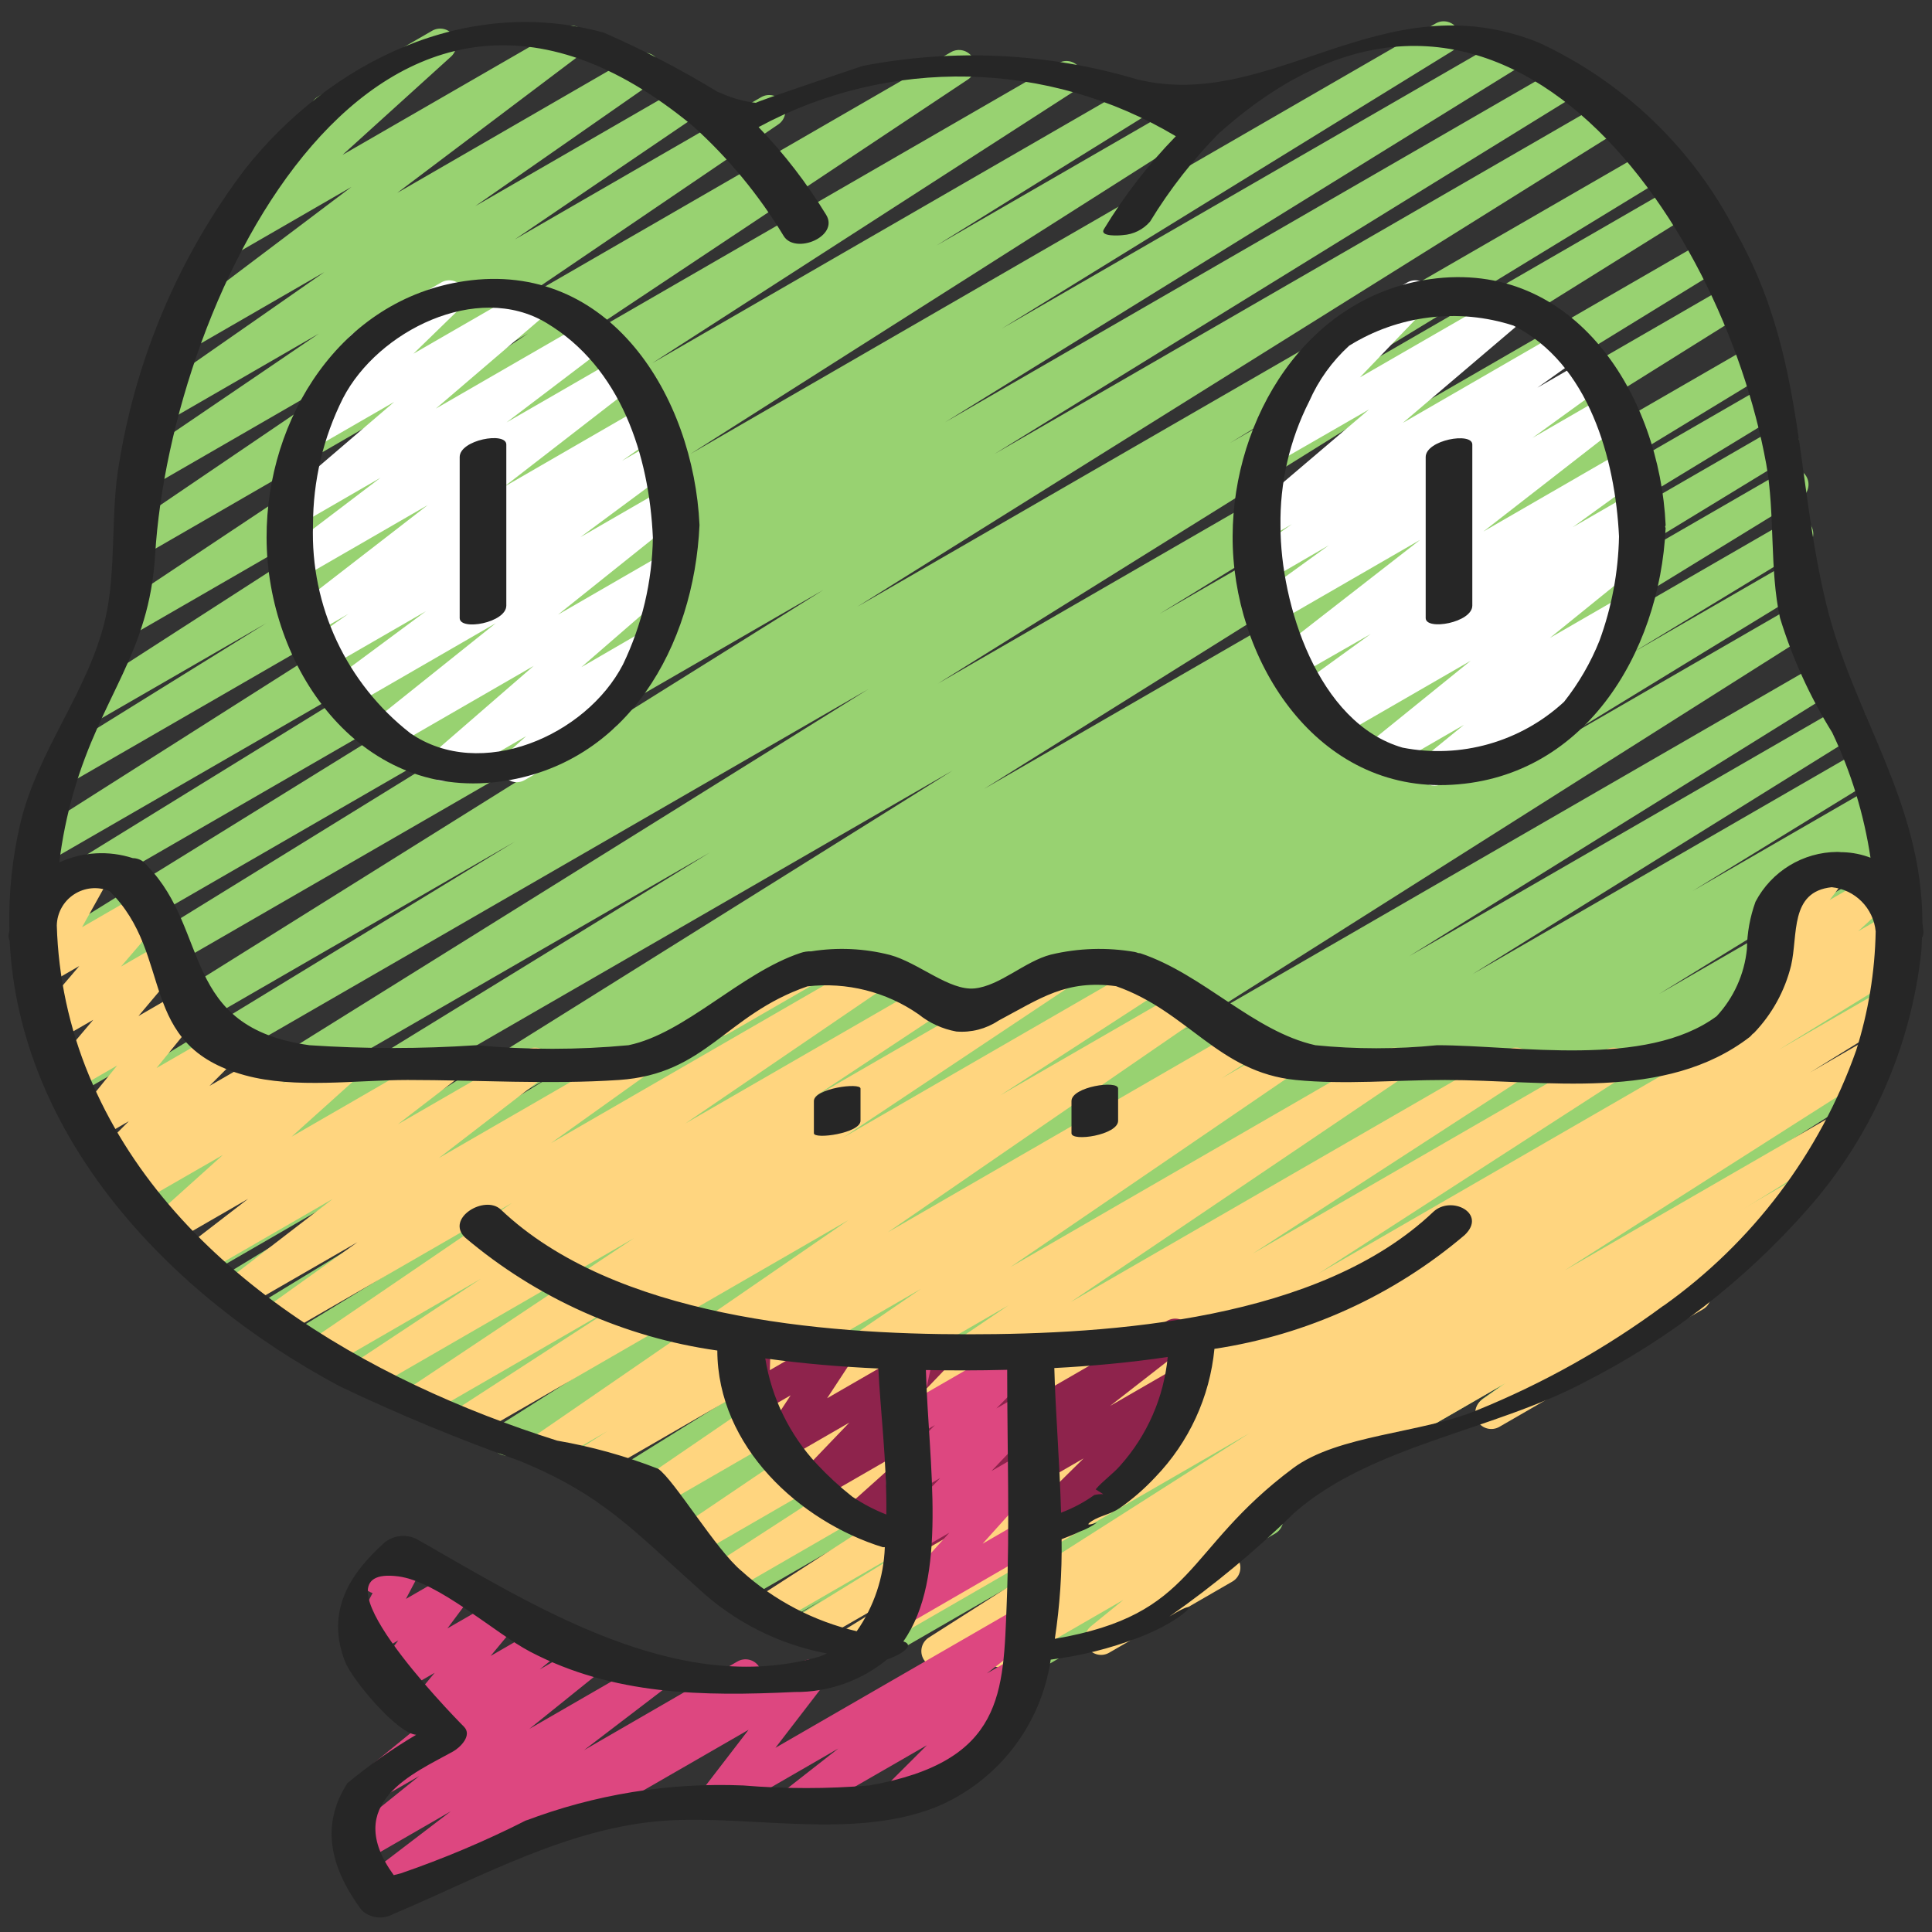 <svg xmlns="http://www.w3.org/2000/svg" version="1.1" xmlns:xlink="http://www.w3.org/1999/xlink" xmlns:svgjs="http://svgjs.com/svgjs" width="512" height="512" x="0" y="0" viewBox="0 0 60 60" style="enable-background:new 0 0 512 512" xml:space="preserve" class=""><rect x="0" y="0" width="60" height="60" fill="#333333" stroke="none"/><g><g xmlns="http://www.w3.org/2000/svg" id="020---Snake" fill="none"><path id="Path" d="m41.207 46.08c-.226-0-.424-.152-.483-.371-.059-.219.037-.449.233-.562l14.543-8.397c.231-.133.527-.061.671.163.144.225.086.523-.132.678l-3.239 2.294c.136.1.211.262.202.43-.009.168-.103.32-.249.405l-6.164 3.557c-.231.128-.522.055-.664-.167s-.088-.517.125-.673l.578-.41-5.171 2.986c-.076.044-.162.067-.25.067z" fill="#98d271" data-original="#98d271" class=""></path><path id="Path" d="m29.63 51.779c-.223.001-.419-.146-.482-.361-.062-.214.025-.444.214-.562l7.761-4.916-9.8 5.657c-.236.143-.544.067-.686-.17-.143-.236-.067-.544.17-.686l10.9-6.9-12.455 7.19c-.236.131-.534.05-.672-.182s-.067-.532.161-.677l.807-.494-1.4.809c-.236.128-.53.047-.668-.183-.137-.23-.069-.528.156-.675l5.888-3.629-6.456 3.728c-.237.135-.538.055-.678-.179-.139-.235-.065-.537.168-.681l3.219-1.971-3.609 2.083c-.237.142-.544.064-.686-.173s-.064-.544.173-.686l7.384-4.553-7.76 4.48c-.235.123-.526.04-.661-.189-.135-.228-.069-.523.152-.67l.068-.042-.145.083c-.236.131-.534.05-.672-.182s-.067-.532.161-.677l5.7-3.5-5.9 3.406c-.235.126-.528.045-.665-.184-.137-.229-.07-.525.152-.673l12.006-7.47-13.456 7.765c-.237.142-.544.065-.686-.172-.142-.237-.065-.544.172-.686l13.178-8.2-14.682 8.477c-.153.093-.344.096-.5.01-.157-.086-.255-.249-.259-.428-.004-.179.088-.346.241-.438l19.5-12.342-21.252 12.264c-.236.126-.529.044-.666-.186-.137-.23-.068-.527.156-.673l8.358-5.11-9.278 5.362c-.238.141-.545.062-.685-.175s-.062-.545.175-.685l5.393-3.275-6.037 3.485c-.236.128-.53.047-.668-.183-.137-.23-.069-.528.156-.675l12.753-7.823-13.658 7.885c-.237.135-.538.055-.678-.179-.139-.235-.065-.537.168-.681l9.981-6.086-10.638 6.144c-.237.141-.544.063-.685-.174s-.063-.544.174-.685l11.01-6.712-11.623 6.71c-.235.123-.526.04-.661-.189-.135-.228-.069-.523.152-.67l10.522-6.4-11.079 6.4c-.235.127-.529.047-.667-.182-.138-.229-.071-.526.152-.674l23.729-14.841-24.605 14.205c-.236.131-.534.05-.672-.182s-.067-.532.161-.677l17.576-10.8-18.06 10.428c-.236.13-.532.05-.67-.181-.138-.231-.069-.529.156-.676l23.494-14.643-24.014 13.86c-.154.091-.344.094-.5.006-.156-.087-.253-.251-.256-.43-.002-.179.091-.345.245-.436l13.549-8.265-13.618 7.865c-.235.127-.529.047-.667-.182-.138-.229-.071-.526.152-.674l23.711-14.824-23.881 13.788c-.236.133-.535.054-.675-.179-.139-.233-.067-.534.162-.679l18.111-11.173-17.837 10.298c-.235.122-.524.04-.66-.187-.136-.227-.071-.521.148-.67l17.843-11.041-17.455 10.077c-.233.112-.512.028-.645-.194-.133-.221-.075-.508.133-.66l13.988-8.622-13.267 7.658c-.234.127-.527.048-.666-.18-.138-.228-.073-.524.148-.674l15.586-9.9-14.407 8.318c-.236.133-.535.054-.675-.179-.139-.233-.067-.534.162-.679l6.591-4.092-5.244 3.027c-.234.129-.529.051-.668-.178-.139-.228-.074-.526.148-.675l13.14-8.468-11.364 6.56c-.233.127-.524.05-.664-.175-.14-.225-.08-.521.137-.673l12.643-8.416-11.974 6.916c-.233.138-.534.065-.679-.165s-.079-.533.148-.682l8.364-5.679-7.594 4.384c-.233.131-.527.056-.669-.17-.142-.226-.081-.523.138-.676l5.766-3.92-4.826 2.787c-.231.128-.522.054-.664-.169-.142-.223-.086-.518.128-.673l5.535-3.857-4.309 2.488c-.229.131-.52.062-.665-.158-.146-.22-.095-.515.114-.674l5.7-4.3-3.84 2.218c-.22.121-.496.06-.644-.143s-.123-.484.058-.657l3.629-3.287c-.226-.002-.422-.156-.479-.375-.056-.219.041-.448.238-.56l3.554-2.052c.22-.121.496-.06.644.143.148.203.123.484-.058.657l-3.378 3.06 6.847-3.951c.229-.131.52-.062.665.158.146.22.095.515-.114.674l-5.7 4.3 7.422-4.289c.232-.133.527-.06.671.165.143.226.084.524-.135.678l-5.535 3.857 6.468-3.733c.233-.131.527-.056.669.17s.081.523-.138.676l-5.77 3.92 7.646-4.414c.233-.138.534-.065.679.165.144.23.079.533-.148.682l-8.359 5.677 13.73-7.927c.234-.133.53-.057.672.171s.078.528-.145.678l-12.649 8.417 15.457-8.924c.235-.134.533-.057.674.174.141.231.073.531-.153.679l-13.14 8.468 14.922-8.615c.236-.13.532-.05.67.181.138.231.069.529-.156.676l-6.6 4.1 7.421-4.284c.235-.135.535-.057.676.175.141.232.071.534-.158.68l-15.579 9.9 23.142-13.368c.236-.133.535-.054.675.179.139.233.067.534-.162.679l-13.986 8.618 15.572-8.99c.235-.126.528-.045.665.184.137.229.07.525-.152.673l-17.851 11.044 19.129-11.044c.237-.142.544-.064.686.173.142.237.064.544-.173.686l-18.114 11.174 18.946-10.938c.236-.136.538-.058.678.176.14.234.068.537-.163.681l-23.713 14.82 24.6-14.2c.236-.126.529-.044.666.186.137.23.068.527-.156.673l-13.545 8.262 13.915-8.033c.236-.136.538-.058.678.176.14.234.068.537-.163.681l-23.494 14.644 23.937-13.821c.237-.141.544-.064.685.173s.064.544-.173.685l-17.571 10.8 17.773-10.266c.235-.127.529-.047.667.182.138.229.071.526-.152.674l-23.734 14.844 23.9-13.8c.237-.135.538-.055.678.179.139.235.065.537-.168.681l-10.517 6.4 10.4-6c.237-.141.544-.063.685.174.141.237.063.544-.174.685l-11.009 6.704 10.783-6.224c.235-.123.526-.04.661.189.135.228.069.523-.152.67l-9.989 6.089 9.752-5.63c.237-.141.544-.064.685.173s.064.544-.173.685l-12.745 7.823 12.382-7.149c.154-.091.344-.093.5-.005.156.088.253.252.255.43.002.179-.092.345-.246.436l-5.386 3.271 4.962-2.864c.236-.126.529-.044.666.186.137.23.068.527-.156.673l-8.38 5.122 7.943-4.585c.235-.129.53-.05.669.179.139.229.072.528-.152.676l-19.5 12.343 19.7-11.375c.236-.13.532-.05.67.181.138.231.069.529-.156.676l-13.183 8.2 13.454-7.766c.235-.126.528-.045.665.184.137.229.07.525-.152.673l-12 7.467 12.028-6.943c.235-.124.527-.042.663.186.136.229.069.524-.152.672l-5.7 3.5 5.585-3.225c.237-.135.538-.055.678.179.139.235.065.537-.168.681l-.194.119c.229-.095.493-.007.62.206.14.235.066.539-.167.682l-7.4 4.559 7.05-4.069c.236-.131.534-.05.672.182s.067.532-.161.677l-3.222 1.974 2.849-1.645c.237-.142.544-.064.686.173.142.237.064.544-.173.686l-5.9 3.637 5.23-3.018c.236-.126.529-.044.666.186.137.23.068.527-.156.673l-.782.479.123-.071c.236-.143.544-.067.687.169s.067.544-.169.687l-10.9 6.9 9.689-5.589c.236-.143.544-.067.686.17.143.236.067.544-.17.686l-7.758 4.914 6.1-3.522c.235-.138.538-.062.68.171.142.233.071.537-.16.683l-17.262 11.04c.07.223-.023.466-.226.583l-7.04 4.063c-.234.125-.525.046-.663-.181-.138-.227-.075-.522.144-.672l5.979-3.825-8.144 4.7c-.076.045-.162.069-.25.069z" fill="#98d271" data-original="#98d271" class=""></path><path id="Path" d="m41.126 46.127c-.226-0-.424-.152-.483-.371-.059-.219.037-.449.233-.562l14.646-8.457c.232-.138.531-.068.677.159.146.227.085.528-.137.682l-3.149 2.234c.065.042.119.1.157.167.138.239.056.544-.182.682l-6.326 3.652c-.231.132-.525.06-.668-.164-.144-.224-.087-.521.128-.676l.727-.515-5.373 3.1c-.076.045-.162.068-.25.069z" fill="#ffd57f" data-original="#ffd57f" class=""></path><path id="Path" d="m54.067 32.1c-.205-.001-.39-.127-.464-.318-.075-.191-.025-.409.126-.549l1.2-1.109c-.148.017-.294-.048-.38-.169-.158-.179-.168-.444-.024-.634l.676-.889c-.123-.037-.227-.119-.291-.23-.138-.239-.056-.545.183-.683l1.513-.874c.206-.121.469-.078.627.101.158.179.167.445.022.635l-.434.57 1.286-.742c.22-.126.5-.067.651.137.151.205.124.49-.062.663l-.987.911.985-.569c.239-.136.543-.053.68.185.137.238.057.542-.18.681l-4.879 2.816c-.075.044-.161.067-.248.067z" fill="#ffd57f" data-original="#ffd57f" class=""></path><path id="Path" d="m22.363 32.174c-.226-0-.424-.152-.483-.371-.059-.219.037-.449.233-.562l2.553-1.473c.155-.099.352-.104.512-.015.16.09.259.26.256.443s-.105.351-.268.436l-2.553 1.473c-.076.044-.162.068-.25.068z" fill="#ffd57f" data-original="#ffd57f" class=""></path><path id="Path" d="m31.1 51.793c-.224 0-.42-.148-.481-.363-.061-.215.027-.444.217-.562l.172-.106-1.646.949c-.235.135-.535.057-.676-.175-.141-.232-.071-.534.158-.68l9.956-6.345-12.056 6.96c-.237.141-.544.064-.685-.173s-.064-.544.173-.685l2.757-1.7-3.7 2.134c-.236.133-.535.054-.675-.179-.139-.233-.067-.534.162-.679l3.906-2.406-4.615 2.664c-.234.127-.526.048-.665-.179-.139-.227-.076-.523.144-.673l9.427-6.088-10.259 5.924c-.236.144-.544.071-.688-.165s-.071-.544.165-.688l8.451-5.477-9.131 5.271c-.233.131-.527.056-.669-.17s-.081-.523.138-.676l10.343-6.99-10.913 6.3c-.233.135-.531.062-.674-.166-.143-.228-.08-.528.142-.68l8.722-5.962-10.09 5.828c-.236.143-.544.068-.687-.168s-.068-.544.168-.687l.871-.555-1.753 1.012c-.232.133-.528.059-.671-.167s-.082-.525.138-.678l9.771-6.721-11.63 6.714c-.234.131-.53.054-.67-.175s-.075-.527.148-.677l4.964-3.217-5.972 3.447c-.233.127-.524.05-.664-.175-.14-.225-.08-.521.137-.673l7.029-4.684-8.152 4.706c-.233.125-.523.048-.662-.177s-.079-.519.137-.672l3.922-2.595-4.7 2.716c-.233.131-.527.056-.669-.17-.142-.226-.081-.523.138-.676l6.2-4.226-7.149 4.123c-.23.126-.518.053-.661-.167-.142-.22-.09-.513.12-.671l2.887-2.065-3.509 2.023c-.228.135-.523.068-.67-.152s-.097-.518.115-.678l3.294-2.535-4 2.311c-.228.131-.518.063-.664-.155-.146-.218-.098-.513.109-.674l1.931-1.487-2.315 1.336c-.22.118-.493.056-.64-.146-.147-.202-.123-.481.056-.654l2.113-1.898-2.607 1.5c-.224.126-.507.062-.655-.149-.147-.211-.111-.499.084-.666l.313-.262-.324.185c-.217.119-.488.062-.638-.135-.15-.197-.134-.473.038-.651l.869-.87-.982.567c-.209.121-.475.076-.631-.107-.157-.184-.16-.453-.008-.641l1.259-1.549-1.311.756c-.21.121-.477.073-.632-.113-.156-.186-.155-.457 0-.642l1.2-1.42-1.148.662c-.211.122-.479.074-.634-.113-.156-.187-.154-.459.003-.644l1.346-1.576-.988.57c-.194.114-.441.083-.6-.076-.16-.158-.196-.403-.086-.6l.839-1.5-.05.028c-.237.124-.531.039-.665-.193-.134-.232-.061-.528.165-.672l1.623-.945c.195-.112.44-.081.601.077.16.158.196.403.086.599l-.839 1.506 1.934-1.116c.211-.121.477-.072.633.114.155.187.154.458-.003.643l-1.354 1.582 1.105-.638c.21-.121.477-.073.632.113.156.186.155.457-0.0.642l-1.195 1.419 1.18-.682c.209-.121.475-.076.631.107.157.184.16.453.008.641l-1.258 1.549 1.919-1.107c.217-.119.488-.062.638.135.15.197.134.473-.038.651l-.873.875 1.998-1.152c.224-.129.51-.065.658.147.148.212.11.502-.087.669l-.314.263 1.823-1.049c.22-.118.493-.056.64.146s.123.481-.056.654l-2.113 1.9 4.676-2.7c.228-.131.518-.063.664.155.146.218.098.513-.109.674l-1.931 1.486 4.011-2.315c.228-.131.518-.063.664.155.146.218.098.513-.109.674l-3.294 2.535 5.827-3.364c.231-.13.523-.058.666.164.144.223.089.518-.125.675l-2.884 2.061 9.837-5.68c.233-.131.527-.056.669.17s.081.523-.138.676l-6.2 4.226 7.4-4.269c.234-.131.529-.054.669.174.141.228.077.526-.144.676l-3.929 2.6 7.405-4.273c.233-.127.524-.05.664.175.14.225.08.521-.137.673l-7.022 4.679 9.314-5.378c.236-.144.543-.07.688.166s.07.543-.166.688l-4.962 3.216 5.751-3.318c.232-.133.528-.059.671.167s.082.525-.138.678l-9.773 6.723 10.714-6.186c.153-.093.343-.097.5-.011.157.086.256.249.26.427.004.179-.088.346-.24.438l-.867.552 1.638-.946c.233-.135.531-.062.674.166.143.228.08.528-.142.68l-8.73 5.961 11.688-6.75c.233-.131.527-.056.669.17s.081.523-.138.676l-10.342 6.987 13.574-7.833c.235-.136.535-.061.677.171.142.231.073.534-.154.681l-8.443 5.477 10.962-6.329c.234-.131.53-.054.67.175s.075.527-.148.677l-9.43 6.09 17.69-10.214c.237-.141.544-.064.685.173s.064.544-.173.685l-3.92 2.413 3.187-1.839c.236-.128.53-.047.668.183.137.23.069.528-.156.675l-2.743 1.693 1.826-1.054c.234-.127.527-.048.666.18.138.228.073.524-.148.674l-9.954 6.342 8.37-4.832c.236-.13.532-.05.67.181.138.231.069.529-.156.676l-16.944 10.537c.043.186-.024.38-.172.5l-2.111 1.719c.087.044.16.114.207.2.137.239.056.544-.183.682l-3.832 2.213c-.225.127-.51.061-.657-.152-.147-.213-.107-.502.092-.668l1.013-.825-3.539 2.043c-.076.043-.161.065-.248.065z" fill="#ffd57f" data-original="#ffd57f" class=""></path><path id="Path" d="m28.479 48.2c-.213 0-.403-.135-.473-.337-.07-.202-.003-.425.165-.557l2.33-1.816-3.555 2.052c-.222.128-.505.068-.655-.14-.15-.208-.119-.495.072-.666l2.205-1.972-3.12 1.8c-.215.123-.488.07-.641-.125-.153-.195-.14-.473.03-.653l1.54-1.606-2.008 1.159c-.2.115-.453.077-.612-.09-.159-.168-.182-.422-.056-.616l.853-1.3-.922.532c-.157.091-.351.089-.506-.003-.156-.093-.249-.262-.244-.444l.037-1.243c-.194-.054-.336-.22-.361-.42s.073-.395.247-.495l.384-.222c.157-.091.351-.089.507.004.156.093.249.263.243.444l-.031 1.066 1.964-1.134c.2-.115.453-.077.612.09.159.168.182.422.056.616l-.853 1.3 3.232-1.865c.215-.123.488-.07.641.125.153.195.14.473-.03.653l-1.54 1.606 4.261-2.46c.222-.128.505-.068.655.14.15.208.119.495-.072.666l-2.206 1.974 5.62-3.244c.227-.132.518-.065.665.153.147.218.1.512-.107.674l-2.334 1.818 2.061-1.189c.218-.124.494-.068.645.132.152.199.132.48-.045.657l-2.106 2.076c.243-.08.507.036.613.269.105.233.018.508-.203.637l-3.265 1.886c-.218.124-.494.068-.645-.132-.152-.199-.132-.48.045-.657l2.08-2.051-4.923 2.842c-.076.044-.162.066-.25.066z" fill="#8e234c" data-original="#8e234c"></path><path id="Path" d="m16.053 24.293c-.207-0-.393-.128-.467-.321-.074-.193-.021-.412.133-.551l.621-.559-2.314 1.338c-.223.126-.505.063-.653-.145-.148-.208-.116-.495.076-.665l3.125-2.71-4.467 2.578c-.226.128-.513.062-.66-.153-.147-.215-.104-.506.098-.67l3.851-3.08-4.522 2.611c-.23.131-.522.061-.667-.16-.145-.221-.092-.517.12-.675l2.9-2.149-3.1 1.789c-.232.135-.529.064-.674-.163-.145-.226-.085-.526.136-.679l1.231-.865-1.077.621c-.228.134-.521.067-.668-.153-.147-.22-.098-.516.112-.676l4.095-3.169-3.9 2.252c-.229.138-.526.071-.674-.152-.148-.223-.095-.523.121-.68l2.989-2.271-2.465 1.425c-.224.132-.511.07-.661-.142-.15-.212-.113-.503.085-.671l3.465-2.966-2.382 1.375c-.218.128-.498.072-.651-.129-.153-.202-.131-.486.051-.662l1.865-1.814c-.197-.05-.344-.215-.371-.417-.027-.202.07-.4.246-.501l2.7-1.56c.218-.128.498-.072.651.129s.131.486-.051.662l-1.459 1.419 3.59-2.072c.223-.118.499-.051.644.155s.113.489-.075.658l-3.464 2.964 4.635-2.675c.229-.133.521-.065.668.155.147.22.096.516-.115.676l-2.994 2.274 3.451-1.991c.227-.127.515-.059.66.158.145.217.1.508-.105.67l-4.093 3.17 4.364-2.52c.232-.135.529-.064.674.163.145.226.085.526-.136.679l-1.231.865 1.063-.613c.23-.131.522-.061.667.16.145.221.092.517-.12.675l-2.9 2.147 2.6-1.5c.226-.128.513-.062.66.153.147.215.104.506-.098.67l-3.854 3.082 3.268-1.887c.223-.128.507-.066.657.144s.115.499-.08.667l-3.122 2.708 1.928-1.119c.22-.118.493-.056.64.146s.123.481-.056.654l-1.553 1.4c.072.043.132.104.173.177.138.239.057.545-.182.683l-2.7 1.56c-.076.046-.163.072-.252.073z" fill="#ffffff" data-original="#ffffff"></path><path id="Path" d="m44.552 24.4c-.212.001-.401-.132-.473-.332s-.009-.422.156-.556l1.227-1-2.333 1.347c-.226.133-.517.068-.665-.148-.149-.216-.105-.51.1-.674l3.11-2.517-4.01 2.314c-.232.133-.527.06-.671-.165-.143-.226-.084-.524.135-.678l.022-.015-.2.115c-.23.132-.524.061-.668-.162-.144-.223-.089-.52.125-.676l2.163-1.565-2.29 1.312c-.227.127-.513.058-.658-.158-.145-.216-.101-.507.102-.669l4.38-3.408-4.466 2.578c-.23.132-.524.061-.668-.162-.144-.223-.089-.52.125-.676l2.175-1.572-1.87 1.085c-.231.13-.523.058-.666-.164-.144-.223-.089-.518.125-.675l1.259-.9-.814.47c-.224.127-.507.064-.656-.146s-.113-.499.082-.667l3.786-3.22-2.816 1.621c-.215.123-.488.07-.641-.125-.153-.195-.14-.473.03-.653l2.2-2.293c-.191.012-.373-.084-.471-.249-.138-.239-.057-.545.182-.683l2.7-1.56c.216-.126.491-.074.646.123s.14.477-.034.656l-2.079 2.167 4.544-2.62c.224-.129.509-.067.658.144s.113.501-.083.669l-3.785 3.219 4.9-2.83c.231-.13.523-.058.666.164.144.223.089.518-.125.675l-1.265.9 1.477-.852c.23-.132.524-.061.668.162.144.223.089.52-.125.676l-2.172 1.573 2.3-1.328c.228-.13.517-.062.663.156.146.218.099.511-.107.672l-4.381 3.408 4.4-2.541c.23-.132.524-.061.668.162.144.223.089.52-.125.676l-2.164 1.566 1.794-1.035c.232-.133.527-.06.671.165.143.226.084.524-.135.678l-.332.232c.225-.039.448.078.542.286.094.208.036.453-.142.596l-3.108 2.517 2.212-1.277c.225-.129.512-.064.659.15.147.214.107.505-.093.67l-1.282 1.047c.223-.068.465.026.583.227.138.239.056.545-.183.683l-5.231 3.017c-.075.046-.16.071-.248.073z" fill="#ffffff" data-original="#ffffff"></path><path id="Path" d="m28.03 50.457c-.198-0-.377-.116-.457-.297s-.047-.391.086-.538l1.824-2.022-1.211.7c-.215.123-.488.07-.641-.125-.153-.195-.14-.473.03-.653l1.539-1.622-.937.541c-.216.125-.492.071-.645-.127s-.137-.478.038-.656l1.378-1.4-.777.448c-.171.099-.385.087-.544-.03s-.236-.316-.194-.509l.308-1.421c-.181-.067-.307-.233-.324-.425-.017-.192.079-.377.246-.475l.506-.292c.171-.099.385-.087.544.03s.236.316.194.509l-.258 1.184 2.983-1.721c.216-.123.491-.069.643.128.152.197.137.476-.037.655l-1.378 1.4.772-.445c.215-.123.488-.07.641.125.153.195.14.473-.03.653l-1.54 1.614.929-.537c.213-.123.484-.072.638.119.155.191.147.466-.017.649l-1.823 2.024 1.2-.694c.237-.124.531-.039.665.193.134.232.061.528-.165.672l-3.936 2.278c-.076.044-.162.068-.25.067z" fill="#dd4780" data-original="#dd4780" class=""></path><path id="Path" d="m11.674 59.157c-.215 0-.406-.138-.474-.342-.068-.204.002-.429.174-.558l2.626-2.005-2.671 1.541c-.226.128-.512.061-.659-.153-.147-.214-.105-.505.096-.669l2.256-1.816-1.122.645c-.226.132-.515.067-.664-.148s-.106-.509.098-.673l1.558-1.271c-.078-.029-.147-.078-.2-.142-.155-.186-.155-.455 0-.641l.806-.974-1.2.694c-.205.121-.467.079-.623-.1-.158-.177-.17-.441-.028-.631l.721-.969-.759.438c-.193.11-.435.081-.595-.073s-.2-.395-.097-.592l.654-1.244c-.192-.056-.333-.221-.358-.42-.024-.199.072-.393.246-.493l.977-.561c.193-.11.435-.081.595.073s.2.395.097.592l-.522.991 1.359-.784c.205-.119.466-.077.624.1.158.177.169.441.027.632l-.721.968 1.515-.872c.21-.121.476-.074.632.11.156.185.157.455.003.642l-.808.975 1.59-.917c.226-.131.514-.067.663.148.148.215.107.507-.096.672l-.633.517 1.37-.791c.226-.128.512-.061.659.153.147.214.105.505-.096.669l-2.255 1.815 3.77-2.176c.228-.132.52-.064.666.155.146.219.097.514-.112.675l-2.626 2.006 4.763-2.753c.229-.134.523-.066.67.155s.095.518-.118.677l-.113.085 1.591-.917c.206-.118.467-.074.624.104s.166.443.022.633l-1.494 1.943 7.638-4.409c.227-.126.512-.057.657.158.145.215.102.505-.1.668l-1.628 1.273.934-.538c.217-.119.488-.062.638.135s.134.473-.038.651l-1.373 1.372c.238-.038.47.099.551.326.081.228-.013.48-.222.601l-3.039 1.753c-.217.121-.49.064-.641-.134s-.133-.476.041-.653l1.285-1.283-3.818 2.2c-.227.128-.514.061-.66-.155-.146-.216-.101-.508.102-.671l1.628-1.274-3.637 2.1c-.206.118-.467.074-.624-.104s-.166-.443-.022-.633l1.494-1.943-6.417 3.7c-.229.134-.523.066-.67-.155s-.095-.518.118-.677l.108-.081-4.463 2.583c-.076.044-.162.067-.25.067z" fill="#dd4780" data-original="#dd4780" class=""></path><g fill="#262626"><path id="Shape" d="m.3 29.223c.3 6.043 4.9 10.982 10.265 13.837 1.814.863 3.671 1.633 5.564 2.306 2.585 1.053 3.559 2.184 5.544 3.952 1.116 1.044 2.506 1.749 4.007 2.032-.077.038-.156.071-.237.1-4.4 1.256-8.839-1.562-12.457-3.628-.331-.189-.743-.157-1.041.08-1.111 1-1.825 2.153-1.23 3.7.2.529 1.605 2.227 2.209 2.273-.749.444-1.462.946-2.133 1.5-.895 1.385-.462 2.725.437 3.944.267.254.668.303.988.122 2.727-1.15 5.477-2.707 8.469-2.9 2.688-.17 5.826.6 8.4-.427 1.902-.798 3.247-2.533 3.546-4.573.927-.116 1.836-.343 2.708-.676 1.475-.55 2.164-1.406.976-.661 1.387-.971 2.691-2.054 3.9-3.239 2.391-2.081 6.155-2.538 8.974-4.03 2.635-1.336 4.991-3.161 6.943-5.378 1.977-2.237 3.212-5.032 3.535-8 .013-.145.015-.285.021-.427.031-.06.048-.126.048-.193-.007-.089-.018-.178-.034-.266 0-3.771-2.136-6.446-2.977-9.876-.987-4.03-.658-7.778-2.821-11.6-1.328-2.588-3.484-4.656-6.125-5.876-4.847-1.944-8.27 2.181-12.472 1.144-2.766-.823-5.689-.965-8.522-.414.026-.006-3.4 1.137-3.306 1.145-.367-.041-.725-.139-1.062-.29-.039-.021-.081-.037-.124-.047-1.137-.695-2.321-1.311-3.542-1.843-4.261-1.174-8.5.9-11.147 4.245-2.014 2.663-3.35 5.774-3.894 9.068-.288 1.56-.086 3.344-.434 4.867-.516 2.254-2.1 4.089-2.643 6.371-.257 1.092-.371 2.213-.341 3.335-.005.052-.025.1-.027.149-0.0.06.011.119.035.174zm26.978 13.277c.055 1.215.269 2.925.248 4.535-.373-.146-.729-.333-1.061-.557-.387-.306-.75-.64-1.087-1-.853-.912-1.414-2.058-1.612-3.291 1.19.165 2.374.262 3.512.313zm3.987 7.282c-.111 2.778-.065 4.918-4.265 5.667-1.304.108-2.614.108-3.918 0-2.309-.096-4.614.278-6.774 1.1-1.249.631-2.539 1.175-3.862 1.63l-.218.055c-1.634-2.246.643-3.17 1.842-3.84.218-.121.609-.5.336-.772-.447-.446-4.885-5.036-2.036-4.666 1.248.163 2.993 1.763 4.1 2.342 2.587 1.35 5.352 1.385 8.208 1.249 1.046.011 2.062-.347 2.87-1.01.44-.151.887-.444.506-.561 1.4-1.981.787-5.472.7-8.428.408.007.81.012 1.2.011.426 0 .872-.007 1.325-.018.001 2.413.081 4.838-.014 7.243zm5-7.642c-.119 1.257-.639 2.443-1.482 3.383-.229.26-.537.47-.756.73l.237.15c-.094-.005-.189.005-.281.027-.318.227-.665.411-1.031.548-.044-1.6-.175-3.156-.209-4.492 1.147-.06 2.335-.169 3.526-.344zm15.394-1.59c-1.789 1.323-3.738 2.415-5.8 3.251-1.715.714-4.31.757-5.7 1.794-3.429 2.558-2.981 4.541-7.4 5.3.155-1.024.225-2.059.21-3.094.188-.072.375-.144.557-.232.195-.07.379-.167.547-.288-.008.007-.475.165-.17-.04.243-.164.6-.217.863-.4.405-.283.779-.608 1.115-.969 1.043-1.082 1.69-2.486 1.834-3.982 2.869-.432 5.56-1.655 7.771-3.534.709-.673-.418-1.248-.976-.718-3.531 3.353-9.957 3.8-14.456 3.8s-10.971-.519-14.5-3.873c-.5-.474-1.733.276-1.108.87 2.227 1.885 4.942 3.1 7.831 3.507.009 2.987 2.556 5.307 5.138 6.108.021.002.043.002.064 0-.033.936-.336 1.843-.873 2.61-1.331-.31-2.562-.954-3.576-1.871-.792-.653-2.1-2.843-2.592-3.175-1.012-.396-2.063-.689-3.134-.873-5.856-1.851-12.077-5.394-14.54-11.341-.614-1.478-.953-3.056-1-4.656.007-.391.207-.754.535-.968s.74-.253 1.101-.103c2.037 2 .8 4.789 4.211 5.722 1.556.426 3.466.145 5.046.145 2.172 0 4.4.145 6.563 0 2.717-.182 3.3-2.025 5.854-2.907 1.219-.141 2.448.167 3.455.868.34.273.742.456 1.171.534.462.038.923-.081 1.309-.338 1.316-.7 2.1-1.278 3.651-1.07 2.237.782 3.177 2.675 5.583 2.913 1.51.15 3.115 0 4.632 0 3.137 0 6.839.69 9.47-1.34.029-.027.056-.056.081-.087.013-.012.032-.019.044-.032.561-.584.959-1.306 1.153-2.093.223-.955-.051-2.295 1.262-2.435.724.073 1.296.647 1.366 1.372-.023 1.256-.228 2.502-.607 3.7-1.131 3.195-3.219 5.963-5.981 7.927zm-46.841-23.321c.488-8.043 6.926-21.4 16.7-13.316 1.102.993 2.051 2.143 2.818 3.413.358.589 1.732.02 1.322-.653-.599-.982-1.303-1.896-2.1-2.726 4.069-2.192 8.99-2.084 12.959.284-.852.875-1.601 1.843-2.234 2.887-.15.246.517.194.591.183.326-.021.63-.172.843-.42.611-1.004 1.338-1.933 2.164-2.769l.019-.012c8.573-7.614 15.567 2.685 16.951 10.306.279 1.539.1 3.287.429 4.785.384 1.251.929 2.446 1.62 3.557.586 1.231.987 2.541 1.19 3.889-.27-.103-.555-.161-.843-.171-.022 0-.046 0-.069 0-.039-.006-.078-.009-.117-.009-1.068.006-2.045.601-2.542 1.546-.171.471-.261.968-.267 1.47-.078.78-.408 1.513-.941 2.087-2.2 1.625-6.181.9-8.679.9-1.258.126-2.525.126-3.783 0-1.927-.43-3.473-2.2-5.434-2.855-.023-.004-.046-.007-.069-.008-.032-.013-.066-.024-.1-.032-.867-.151-1.755-.123-2.611.081-.806.208-1.583.971-2.368 1.05s-1.741-.8-2.626-1.039c-.8-.205-1.634-.243-2.45-.112-.112-.004-.223.013-.329.049-1.866.622-3.578 2.5-5.344 2.866-1.572.148-3.154.148-4.726 0-1.725.116-3.457.116-5.182 0-4.01-.56-3.075-3.546-5.026-5.56-.019-.026-.041-.049-.065-.07-.016-.016-.029-.034-.046-.05-.097-.083-.22-.129-.348-.13-.751-.243-1.565-.196-2.283.132.089-.737.238-1.466.444-2.18.876-3.034 2.346-4.293 2.532-7.373z" fill="#262626" data-original="#262626" class=""></path><path id="Shape" d="m15.489 24.278c4.011-.519 6.063-4.236 6.235-7.972-.184-3.987-2.784-8.242-7.3-7.575-3.846.569-6.154 4.256-6.145 7.963.006 3.991 2.848 8.148 7.21 7.584zm-4.837-11.912c1.083-2.095 4.164-3.622 6.308-2.343 2.328 1.389 3.2 4.122 3.316 6.671-.02 1.365-.337 2.709-.928 3.94-1.147 2.219-4.422 3.636-6.6 2.14-1.987-1.547-3.112-3.952-3.027-6.468-.001-1.368.317-2.717.931-3.94z" fill="#262626" data-original="#262626" class=""></path><path id="Shape" d="m44.9 24.38c4.268-.125 6.647-4.083 6.827-7.977 0-.018-.012-.027-.014-.044s.016-.034.015-.053c-.183-3.985-2.8-8.275-7.319-7.636-3.847.544-6.115 4.314-6.129 7.975-.018 3.755 2.496 7.855 6.62 7.735zm-4.239-11.921c.288-.654.71-1.241 1.239-1.723 1.525-.949 3.391-1.178 5.1-.625 2.345 1.174 3.163 4.145 3.28 6.549-.022 1.104-.226 2.198-.606 3.235-.273.683-.644 1.323-1.1 1.9-1.349 1.247-3.212 1.776-5.015 1.424-2.65-.766-3.793-4.491-3.792-6.868-.025-1.351.282-2.687.894-3.892z" fill="#262626" data-original="#262626" class=""></path><path id="Path" d="m25.276 34.194v1c0 .2 1.448 0 1.448-.388v-1c0-.196-1.448-.006-1.448.388z" fill="#262626" data-original="#262626" class=""></path><path id="Path" d="m33.276 34.194v1c0 .273 1.448.056 1.448-.388v-1c0-.273-1.448-.056-1.448.388z" fill="#262626" data-original="#262626" class=""></path><path id="Path" d="m15.724 18.806v-5c0-.408-1.448-.149-1.448.388v5c0 .406 1.448.149 1.448-.388z" fill="#262626" data-original="#262626" class=""></path><path id="Path" d="m45.724 18.806v-5c0-.4-1.448-.143-1.448.388v5c0 .399 1.448.143 1.448-.388z" fill="#262626" data-original="#262626" class=""></path></g></g></g></svg>